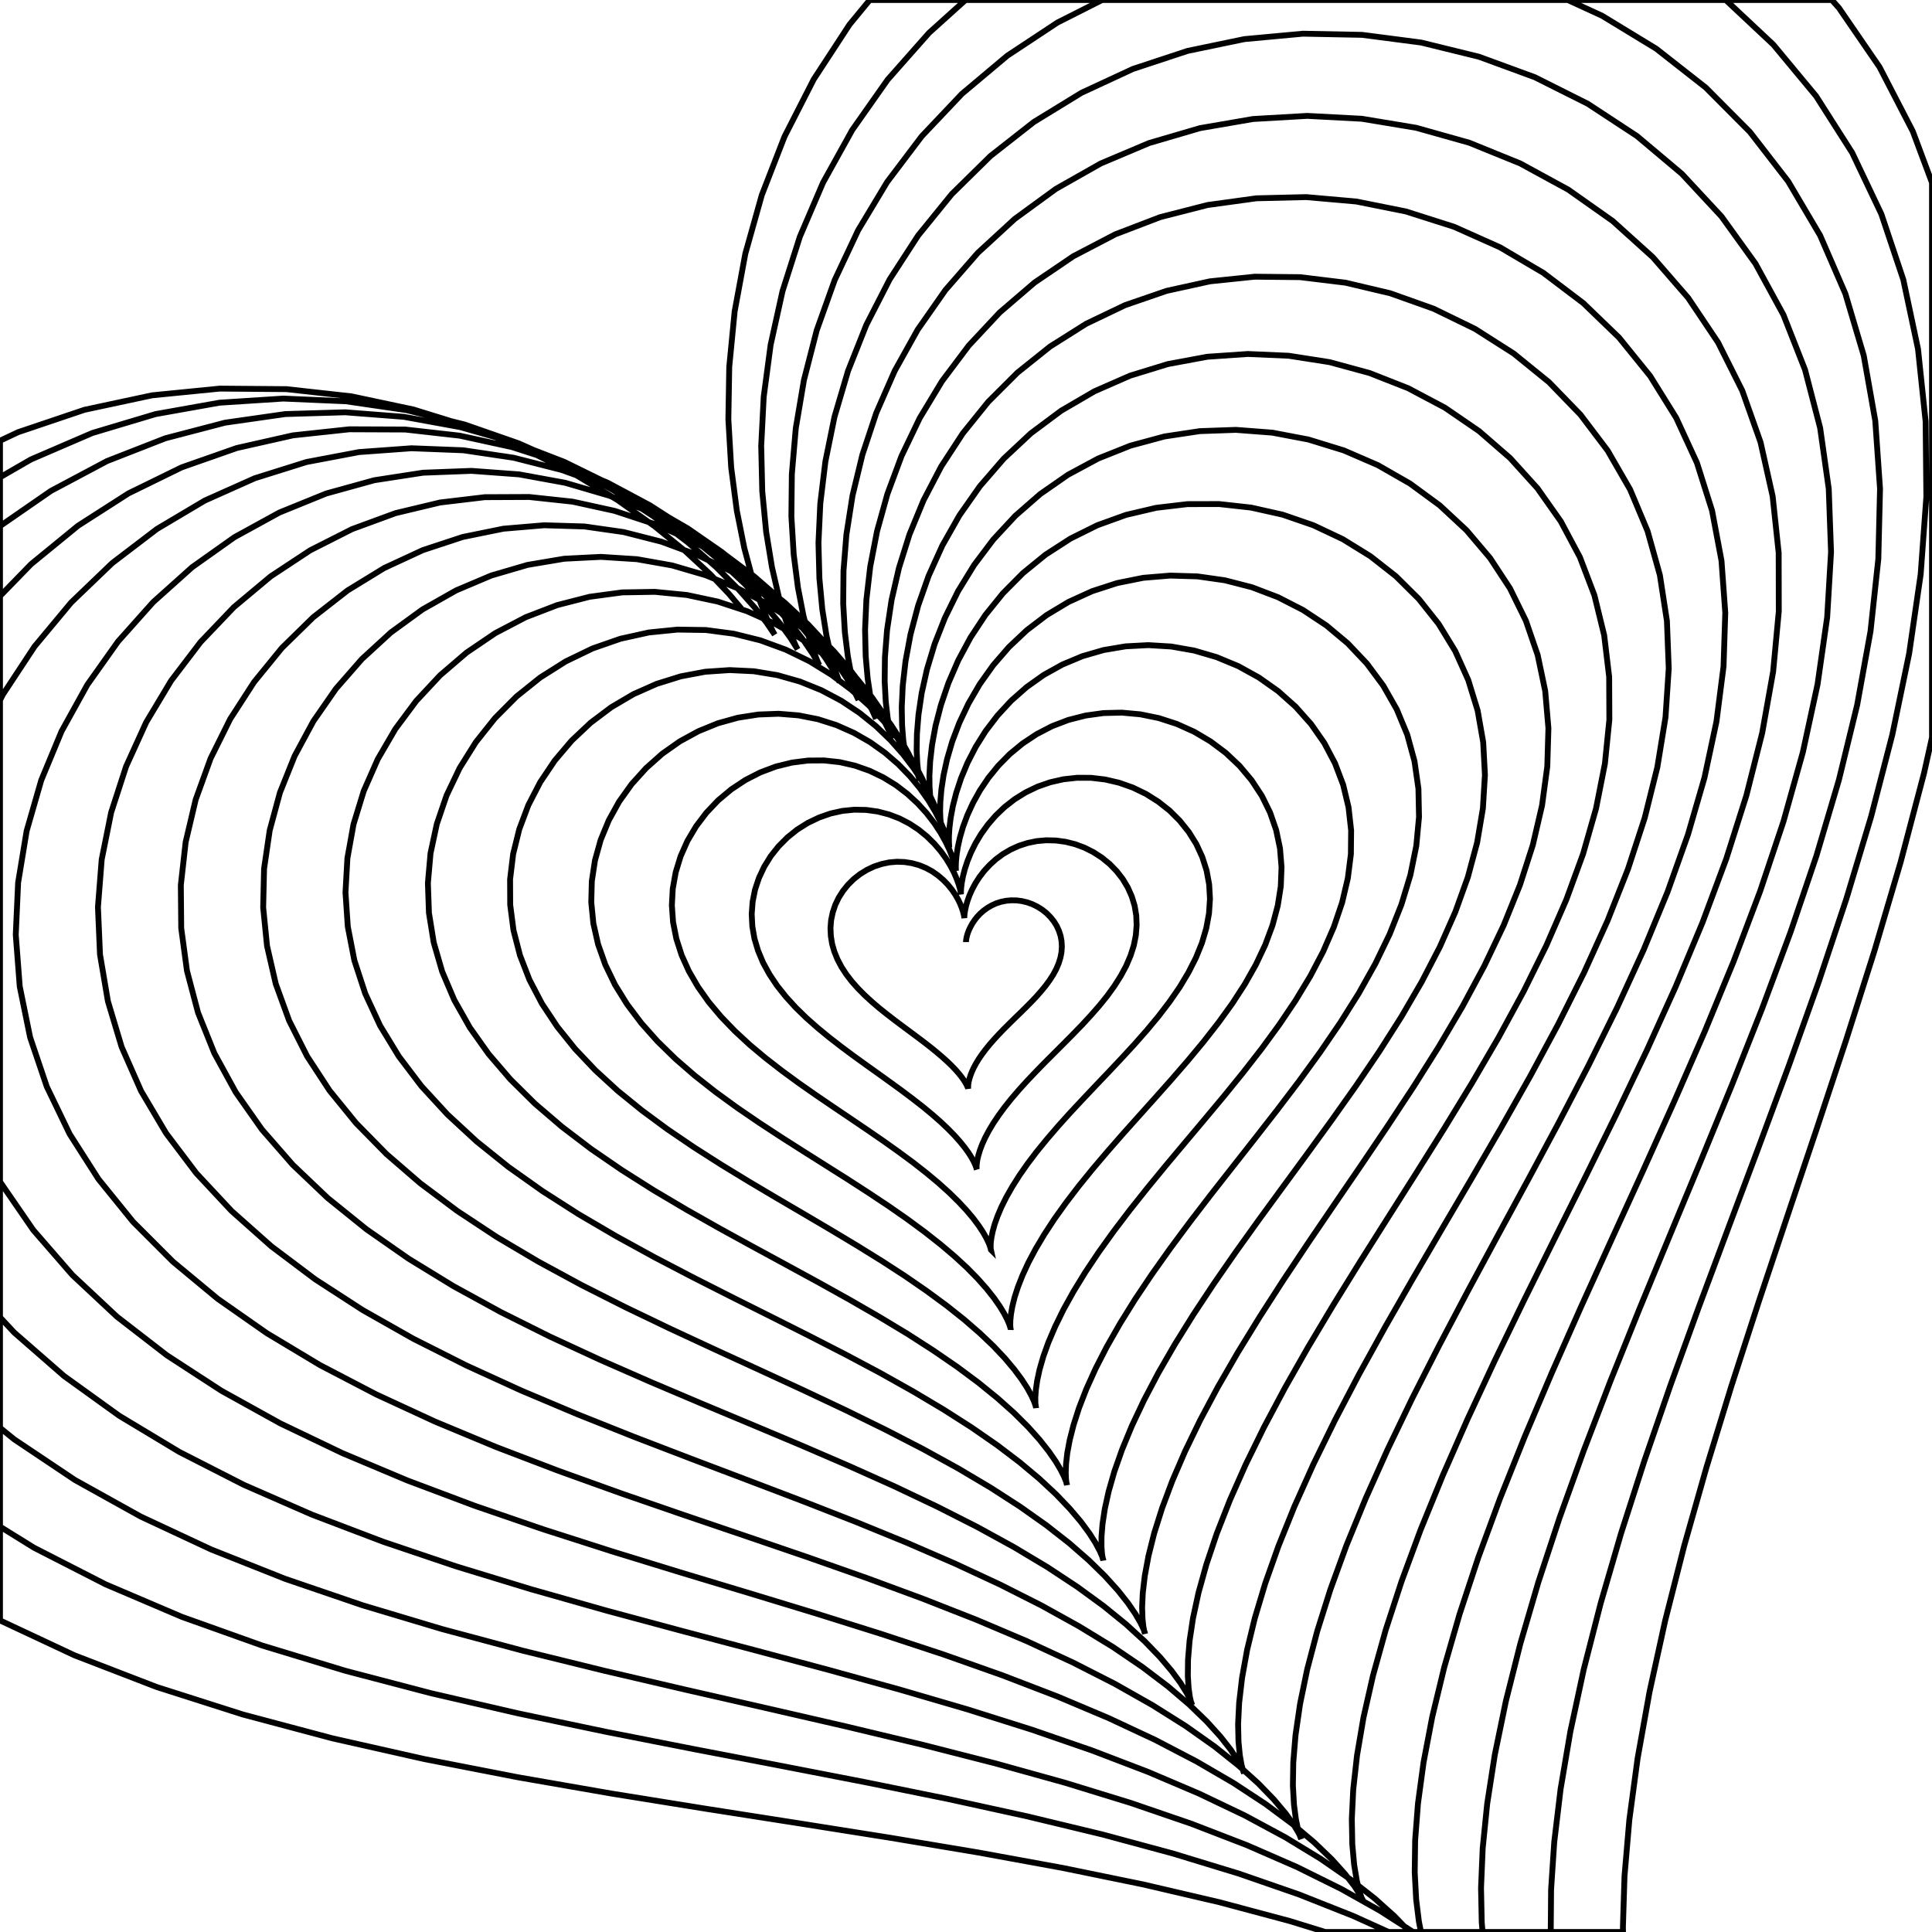 <?xml version="1.0" standalone="no"?>
<!DOCTYPE svg PUBLIC "-//W3C//DTD SVG 1.1//EN" "http://www.w3.org/Graphics/SVG/1.1/DTD/svg11.dtd">
<svg width="500" height="500" title="polygons" version="1.1" viewBox="0 0 500 500" xmlns="http://www.w3.org/2000/svg" class="svg-paper">
  <g>
    <!--  Created by Sandify -->
    <!--  https://sandify.org -->
    <!--  Version: 0.2.8 -->

    <!--  Machine type: Rectangular -->
    <!--    Min X (mm): 0 -->
    <!--    Max X (mm): 500 -->
    <!--    Min Y (mm): 0 -->
    <!--    Max Y (mm): 500 -->
    <!--  Content type: shape -->
    <!--  Layer: -->
    <!--    Shape: Heart -->
    <!--    Name: bubbles -->
    <!--    Visible: true -->
    <!--    Initial width: 22 -->
    <!--    Initial height: 22 -->
    <!--    X offset: 0 -->
    <!--    Y offset: 0 -->
    <!--    Rotate (degrees): 0 -->
    <!--    Reverse path: false -->
    <!--    Number of loops: 16 -->
    <!--    When transforming shape: smear -->
    <!--    Scale: true -->
    <!--      Scale (+/-): 100 -->
    <!--      Scale by: constant -->
    <!--    Spin: true -->
    <!--      Spin (+/-): 2 -->
    <!--      Spin by: constant -->
    <!--        Switchbacks: 0 -->
    <!--    Track: false -->
    <!--    Fine tuning: -->
    <!--      Connect to next layer: line -->
    <!--      Draw portion of path (%): 100 -->
    <!--      Backtrack at end (%): 0 -->
    <!--      Rotate starting point (%): 0 -->
    <!--  Reverse export path: false -->

    <!-- File name: 'heart 1' -->
    <!-- File type: svg -->


    <desc>pwidth:500;pheight:500;</desc>
    <path
       stroke="#000000"
       stroke-width="0.4mm"
       fill="none"
       d="M250,243.81L250,243.81L250.00,243.70L250.01,243.47L250.06,243.12L250.14,242.65L250.28,242.07L250.49,241.40L250.78,240.66L251.16,239.86L251.63,239.01L252.21,238.15L252.88,237.29L253.67,236.45L254.56,235.67L255.56,234.95L256.64,234.32L257.81,233.79L259.06,233.39L260.36,233.12L261.71,233.00L263.08,233.02L264.46,233.20L265.83,233.53L267.18,234.01L268.46,234.64L269.68,235.40L270.81,236.29L271.82,237.30L272.71,238.41L273.46,239.60L274.05,240.88L274.48,242.21L274.73,243.58L274.81,245.00L274.71,246.44L274.43,247.88L273.97,249.34L273.35,250.80L272.57,252.25L271.64,253.69L270.59,255.12L269.42,256.54L268.17,257.96L266.84,259.36L265.46,260.75L264.05,262.14L262.63,263.51L261.23,264.89L259.86,266.25L258.55,267.61L257.31,268.95L256.15,270.27L255.09,271.57L254.15,272.83L253.31,274.05L252.60,275.22L252.00,276.33L251.53,277.36L251.16,278.31L250.89,279.16L250.71,279.90L250.60,280.53L250.56,281.03L250.55,281.4L250.56,281.63L250.56,281.73L250.55,281.69L250.49,281.50L250.36,281.19L250.15,280.74L249.83,280.17L249.40,279.48L248.83,278.69L248.12,277.8L247.26,276.82L246.25,275.77L245.09,274.65L243.77,273.47L242.31,272.23L240.73,270.95L239.02,269.62L237.21,268.26L235.32,266.85L233.38,265.41L231.41,263.93L229.43,262.4L227.47,260.83L225.57,259.20L223.74,257.52L222.03,255.79L220.44,254.00L219.02,252.15L217.78,250.25L216.75,248.30L215.93,246.30L215.35,244.28L215.02,242.23L214.93,240.18L215.09,238.14L215.51,236.14L216.16,234.20L217.05,232.34L218.16,230.59L219.46,228.97L220.94,227.51L222.58,226.22L224.35,225.13L226.21,224.25L228.15,223.61L230.12,223.19L232.11,223.02L234.08,223.09L236,223.39L237.85,223.90L239.61,224.62L241.25,225.51L242.75,226.56L244.11,227.72L245.31,228.96L246.35,230.24L247.23,231.53L247.95,232.78L248.51,233.95L248.93,235.01L249.23,235.93L249.42,236.67L249.52,237.2L249.57,237.63L249.56,237.46L249.58,237.05L249.64,236.39L249.78,235.52L250.01,234.44L250.38,233.18L250.88,231.77L251.56,230.25L252.41,228.65L253.45,227.03L254.69,225.41L256.12,223.85L257.74,222.38L259.55,221.04L261.54,219.87L263.67,218.90L265.94,218.17L268.31,217.68L270.77,217.46L273.26,217.52L275.77,217.86L278.25,218.48L280.67,219.38L282.99,220.55L285.17,221.96L287.18,223.60L288.98,225.45L290.56,227.48L291.87,229.67L292.90,231.99L293.64,234.41L294.06,236.92L294.16,239.48L293.95,242.08L293.42,244.71L292.58,247.34L291.45,249.97L290.05,252.58L288.40,255.18L286.54,257.75L284.49,260.29L282.28,262.81L279.97,265.31L277.57,267.78L275.14,270.23L272.71,272.66L270.31,275.06L267.99,277.44L265.77,279.78L263.68,282.09L261.75,284.34L259.99,286.54L258.43,288.67L257.06,290.71L255.91,292.64L254.95,294.45L254.19,296.13L253.62,297.64L253.21,298.98L252.94,300.13L252.80,301.08L252.74,301.81L252.74,302.32L252.76,302.60L252.78,302.65L252.74,302.47L252.62,302.07L252.39,301.45L252.01,300.62L251.45,299.60L250.70,298.40L249.72,297.04L248.51,295.53L247.06,293.90L245.36,292.16L243.42,290.32L241.23,288.40L238.82,286.41L236.20,284.37L233.40,282.26L230.44,280.11L227.37,277.90L224.21,275.65L221.01,273.34L217.81,270.96L214.66,268.52L211.60,266.01L208.67,263.42L205.92,260.74L203.40,257.97L201.12,255.11L199.15,252.17L197.49,249.15L196.19,246.05L195.25,242.91L194.7,239.73L194.54,236.54L194.78,233.37L195.40,230.25L196.41,227.22L197.77,224.32L199.47,221.57L201.49,219.03L203.78,216.73L206.31,214.70L209.05,212.98L211.94,211.59L214.94,210.54L218.00,209.86L221.09,209.55L224.16,209.61L227.15,210.02L230.04,210.77L232.79,211.82L235.36,213.15L237.73,214.71L239.87,216.45L241.77,218.32L243.43,220.25L244.83,222.19L245.99,224.08L246.91,225.86L247.60,227.47L248.10,228.86L248.43,229.99L248.61,230.81L248.71,231.48L248.69,231.25L248.69,230.65L248.75,229.70L248.91,228.41L249.21,226.82L249.69,224.95L250.37,222.87L251.29,220.61L252.47,218.24L253.92,215.82L255.66,213.41L257.68,211.07L260.00,208.86L262.58,206.85L265.42,205.08L268.49,203.60L271.76,202.46L275.19,201.68L278.74,201.29L282.37,201.30L286.01,201.73L289.62,202.57L293.14,203.81L296.53,205.44L299.72,207.44L302.67,209.76L305.32,212.40L307.65,215.31L309.60,218.44L311.14,221.78L312.26,225.27L312.93,228.90L313.14,232.61L312.89,236.39L312.19,240.21L311.06,244.04L309.50,247.88L307.56,251.70L305.28,255.50L302.68,259.26L299.82,263.00L296.75,266.69L293.52,270.35L290.18,273.97L286.80,277.56L283.43,281.10L280.11,284.61L276.89,288.06L273.83,291.46L270.97,294.79L268.32,298.03L265.93,301.18L263.81,304.22L261.98,307.11L260.43,309.84L259.16,312.38L258.17,314.72L257.42,316.82L256.91,318.66L256.59,320.23L256.42,321.50L256.38,322.46L256.39,323.11L256.44,323.43L256.45,323.44L256.38,323.12L256.19,322.50L255.83,321.58L255.25,320.38L254.43,318.93L253.32,317.24L251.90,315.33L250.15,313.25L248.05,311.00L245.62,308.62L242.84,306.12L239.73,303.53L236.31,300.85L232.60,298.11L228.65,295.30L224.49,292.44L220.17,289.51L215.75,286.53L211.27,283.48L206.79,280.35L202.38,277.12L198.10,273.80L194.00,270.37L190.16,266.81L186.61,263.13L183.42,259.33L180.63,255.39L178.28,251.34L176.40,247.18L175.04,242.94L174.19,238.64L173.88,234.31L174.11,230.00L174.87,225.75L176.14,221.61L177.91,217.62L180.15,213.85L182.81,210.34L185.85,207.14L189.23,204.31L192.89,201.88L196.76,199.90L200.81,198.38L204.95,197.36L209.13,196.83L213.28,196.80L217.36,197.25L221.31,198.16L225.07,199.49L228.60,201.19L231.87,203.20L234.84,205.47L237.49,207.91L239.81,210.45L241.78,213.01L243.42,215.51L244.74,217.87L245.75,220.01L246.48,221.87L246.97,223.37L247.25,224.48L247.41,225.39L247.38,225.09L247.36,224.31L247.40,223.06L247.55,221.36L247.88,219.24L248.42,216.77L249.23,213.99L250.35,210.98L251.80,207.81L253.61,204.56L255.79,201.32L258.36,198.16L261.31,195.17L264.63,192.43L268.29,190.00L272.26,187.94L276.50,186.32L280.97,185.18L285.61,184.54L290.35,184.43L295.14,184.87L299.89,185.84L304.55,187.35L309.04,189.37L313.28,191.88L317.22,194.83L320.78,198.19L323.91,201.92L326.57,205.97L328.70,210.29L330.27,214.83L331.26,219.55L331.66,224.41L331.47,229.37L330.68,234.39L329.33,239.45L327.44,244.53L325.05,249.59L322.20,254.64L318.95,259.66L315.36,264.63L311.50,269.57L307.44,274.46L303.25,279.30L298.99,284.09L294.75,288.82L290.58,293.48L286.56,298.08L282.73,302.59L279.15,307L275.87,311.29L272.90,315.44L270.29,319.42L268.04,323.20L266.15,326.75L264.63,330.05L263.44,333.07L262.57,335.76L261.99,338.11L261.64,340.10L261.48,341.70L261.45,342.89L261.50,343.68L261.56,344.04L261.57,344L261.47,343.55L261.19,342.71L260.68,341.50L259.88,339.95L258.75,338.08L257.25,335.93L255.34,333.52L253.01,330.89L250.24,328.07L247.01,325.10L243.35,322.00L239.27,318.79L234.79,315.49L229.96,312.13L224.80,308.70L219.39,305.20L213.77,301.65L208.02,298.02L202.20,294.31L196.40,290.51L190.67,286.59L185.11,282.54L179.79,278.35L174.78,274.00L170.15,269.48L165.97,264.78L162.29,259.90L159.17,254.87L156.66,249.68L154.78,244.37L153.56,238.97L153.02,233.52L153.16,228.07L153.98,222.67L155.45,217.39L157.55,212.30L160.24,207.45L163.48,202.92L167.22,198.78L171.38,195.08L175.92,191.88L180.75,189.24L185.80,187.18L190.99,185.74L196.25,184.92L201.5,184.72L206.67,185.14L211.68,186.13L216.48,187.66L221.00,189.67L225.20,192.08L229.03,194.81L232.47,197.78L235.49,200.88L238.09,204.02L240.26,207.10L242.01,210.01L243.37,212.66L244.37,214.97L245.04,216.84L245.45,218.23L245.69,219.36L245.65,219.01L245.59,218.05L245.58,216.5L245.70,214.38L246.02,211.74L246.59,208.65L247.48,205.17L248.73,201.39L250.40,197.40L252.51,193.30L255.09,189.19L258.15,185.18L261.68,181.36L265.68,177.83L270.11,174.68L274.94,171.99L280.13,169.82L285.62,168.23L291.33,167.27L297.19,166.96L303.12,167.32L309.04,168.36L314.85,170.06L320.46,172.39L325.8,175.34L330.77,178.85L335.29,182.88L339.30,187.38L342.72,192.28L345.50,197.55L347.61,203.11L349.00,208.91L349.67,214.90L349.61,221.04L348.82,227.28L347.34,233.58L345.19,239.92L342.43,246.27L339.11,252.61L335.29,258.92L331.06,265.20L326.5,271.43L321.69,277.61L316.72,283.73L311.67,289.78L306.64,295.76L301.70,301.66L296.94,307.46L292.42,313.14L288.21,318.68L284.35,324.06L280.88,329.25L277.84,334.21L275.23,338.91L273.07,343.32L271.33,347.39L270.00,351.10L269.05,354.40L268.43,357.27L268.08,359.68L267.94,361.60L267.96,363.03L268.05,363.95L268.13,364.36L268.13,364.27L267.98,363.69L267.60,362.64L266.92,361.16L265.88,359.26L264.42,357.00L262.49,354.40L260.06,351.51L257.11,348.38L253.60,345.04L249.56,341.53L244.97,337.88L239.87,334.13L234.29,330.28L228.27,326.37L221.87,322.40L215.16,318.37L208.19,314.26L201.07,310.09L193.86,305.81L186.67,301.43L179.58,296.90L172.69,292.22L166.08,287.34L159.84,282.27L154.07,276.98L148.83,271.45L144.21,265.70L140.25,259.73L137.02,253.56L134.56,247.21L132.89,240.73L132.04,234.17L132.01,227.58L132.80,221.03L134.39,214.60L136.74,208.36L139.82,202.41L143.58,196.82L147.94,191.68L152.84,187.06L158.20,183.03L163.94,179.65L169.96,176.98L176.18,175.04L182.51,173.85L188.84,173.42L195.09,173.72L201.19,174.73L207.04,176.39L212.57,178.63L217.74,181.37L222.47,184.52L226.74,187.96L230.50,191.58L233.76,195.26L236.50,198.88L238.73,202.31L240.47,205.45L241.77,208.19L242.66,210.42L243.21,212.07L243.55,213.44L243.49,213.03L243.37,211.89L243.30,210.04L243.36,207.51L243.63,204.35L244.19,200.63L245.11,196.44L246.45,191.87L248.28,187.05L250.64,182.07L253.55,177.07L257.04,172.16L261.10,167.47L265.72,163.11L270.88,159.18L276.54,155.78L282.64,153.00L289.11,150.90L295.87,149.54L302.84,148.96L309.92,149.17L317.00,150.18L323.99,151.98L330.76,154.56L337.22,157.87L343.27,161.87L348.8,166.50L353.73,171.71L357.98,177.43L361.49,183.60L364.20,190.14L366.07,197.00L367.09,204.12L367.24,211.43L366.54,218.89L365.01,226.45L362.69,234.08L359.65,241.74L355.94,249.40L351.65,257.06L346.86,264.68L341.68,272.26L336.21,279.79L330.54,287.25L324.79,294.63L319.06,301.92L313.43,309.10L308.01,316.16L302.88,323.06L298.11,329.78L293.74,336.30L289.85,342.56L286.44,348.54L283.54,354.19L281.15,359.48L279.26,364.34L277.84,368.76L276.84,372.68L276.21,376.06L275.89,378.90L275.81,381.15L275.88,382.80L276.01,383.86L276.13,384.31L276.12,384.17L275.91,383.47L275.42,382.22L274.55,380.46L273.24,378.24L271.41,375.60L269.03,372.59L266.05,369.26L262.43,365.66L258.16,361.85L253.24,357.85L247.69,353.72L241.53,349.49L234.81,345.17L227.56,340.80L219.87,336.36L211.81,331.87L203.46,327.32L194.92,322.68L186.28,317.94L177.66,313.06L169.15,308.02L160.88,302.78L152.93,297.32L145.42,291.60L138.44,285.62L132.09,279.34L126.45,272.77L121.59,265.92L117.57,258.81L114.44,251.46L112.25,243.93L111.01,236.26L110.74,228.54L111.42,220.83L113.05,213.24L115.58,205.84L118.97,198.75L123.16,192.06L128.09,185.87L133.66,180.27L139.80,175.35L146.40,171.18L153.36,167.82L160.57,165.31L167.94,163.68L175.34,162.94L182.68,163.05L189.86,164.00L196.78,165.72L203.35,168.13L209.50,171.13L215.17,174.63L220.30,178.49L224.85,182.57L228.81,186.75L232.16,190.88L234.90,194.81L237.07,198.41L238.70,201.56L239.83,204.14L240.54,206.05L241.00,207.63L240.9,207.17L240.72,205.86L240.57,203.71L240.53,200.76L240.72,197.08L241.22,192.74L242.12,187.83L243.51,182.47L245.44,176.79L247.98,170.92L251.17,164.99L255.02,159.16L259.55,153.55L264.75,148.31L270.59,143.55L277.03,139.39L284.00,135.93L291.43,133.25L299.23,131.42L307.29,130.47L315.51,130.45L323.76,131.36L331.93,133.19L339.88,135.93L347.50,139.53L354.66,143.95L361.25,149.12L367.16,154.98L372.31,161.46L376.6,168.48L379.98,175.98L382.41,183.87L383.85,192.08L384.30,200.56L383.77,209.24L382.28,218.06L379.88,227.00L376.64,236.00L372.64,245.03L367.96,254.06L362.71,263.08L357.00,272.06L350.95,280.99L344.68,289.84L338.31,298.60L331.96,307.26L325.73,315.78L319.74,324.14L314.07,332.32L308.81,340.27L304.03,347.95L299.77,355.33L296.07,362.36L292.94,368.99L290.39,375.16L288.39,380.84L286.92,385.97L285.92,390.51L285.33,394.42L285.07,397.68L285.06,400.25L285.20,402.14L285.39,403.32L285.53,403.81L285.52,403.63L285.24,402.8L284.61,401.36L283.54,399.35L281.93,396.81L279.72,393.82L276.85,390.43L273.27,386.69L268.96,382.68L263.89,378.43L258.07,374.01L251.51,369.46L244.25,364.82L236.34,360.11L227.84,355.34L218.82,350.54L209.37,345.69L199.59,340.77L189.59,335.77L179.49,330.65L169.39,325.38L159.43,319.91L149.72,314.22L140.39,308.25L131.55,301.98L123.32,295.37L115.79,288.41L109.07,281.10L103.24,273.42L98.36,265.42L94.51,257.11L91.71,248.55L90.01,239.81L89.41,230.96L89.91,222.10L91.49,213.33L94.12,204.75L97.75,196.50L102.31,188.67L107.73,181.39L113.91,174.76L120.76,168.89L128.18,163.86L136.03,159.75L144.21,156.60L152.59,154.45L161.05,153.31L169.47,153.17L177.74,153.98L185.73,155.68L193.36,158.19L200.52,161.40L207.15,165.18L213.18,169.40L218.55,173.90L223.25,178.53L227.24,183.13L230.54,187.52L233.16,191.56L235.15,195.10L236.55,198.01L237.44,200.17L238.03,201.97L237.9,201.45L237.65,199.96L237.39,197.52L237.23,194.17L237.30,189.97L237.70,185L238.53,179.37L239.90,173.22L241.88,166.67L244.55,159.88L247.94,153.01L252.11,146.22L257.05,139.66L262.77,133.49L269.23,127.85L276.4,122.87L284.20,118.67L292.55,115.34L301.36,112.96L310.50,111.58L319.85,111.25L329.28,111.97L338.64,113.75L347.79,116.57L356.59,120.38L364.90,125.14L372.59,130.78L379.53,137.23L385.62,144.41L390.77,152.25L394.90,160.65L397.95,169.53L399.90,178.83L400.73,188.46L400.44,198.35L399.08,208.45L396.69,218.70L393.35,229.06L389.14,239.48L384.16,249.94L378.54,260.39L372.40,270.81L365.87,281.18L359.08,291.48L352.19,301.68L345.30,311.75L338.56,321.66L332.08,331.38L325.97,340.87L320.31,350.08L315.17,358.98L310.62,367.50L306.69,375.61L303.40,383.23L300.75,390.31L298.70,396.81L297.23,402.66L296.27,407.83L295.75,412.27L295.58,415.95L295.67,418.85L295.90,420.96L296.15,422.27L296.33,422.80L296.30,422.57L295.95,421.62L295.17,419.99L293.87,417.74L291.94,414.91L289.32,411.60L285.93,407.85L281.73,403.75L276.69,399.35L270.79,394.73L264.02,389.94L256.43,385.04L248.04,380.06L238.91,375.03L229.10,369.97L218.72,364.88L207.85,359.75L196.62,354.57L185.13,349.30L173.51,343.9L161.91,338.33L150.45,332.54L139.28,326.48L128.52,320.11L118.30,313.36L108.76,306.22L100.01,298.66L92.15,290.66L85.28,282.22L79.49,273.37L74.83,264.15L71.36,254.60L69.11,244.81L68.11,234.85L68.34,224.84L69.80,214.89L72.45,205.12L76.24,195.67L81.09,186.67L86.93,178.26L93.66,170.56L101.16,163.68L109.34,157.73L118.04,152.80L127.15,148.94L136.52,146.20L146.02,144.60L155.50,144.12L164.85,144.72L173.93,146.33L182.62,148.87L190.82,152.21L198.44,156.22L205.39,160.74L211.62,165.61L217.09,170.64L221.77,175.66L225.66,180.48L228.77,184.93L231.14,188.83L232.84,192.06L233.92,194.47L234.65,196.47L234.49,195.89L234.15,194.24L233.76,191.52L233.46,187.76L233.37,183.04L233.63,177.45L234.35,171.11L235.65,164.14L237.62,156.72L240.34,149.00L243.89,141.16L248.30,133.38L253.59,125.84L259.77,118.70L266.80,112.13L274.65,106.28L283.24,101.27L292.48,97.22L302.25,94.22L312.45,92.33L322.92,91.61L333.52,92.07L344.08,93.72L354.44,96.54L364.45,100.48L373.94,105.51L382.76,111.55L390.79,118.52L397.88,126.35L403.94,134.94L408.88,144.2L412.63,154.05L415.16,164.40L416.45,175.16L416.50,186.26L415.35,197.63L413.06,209.22L409.71,220.95L405.38,232.79L400.20,244.68L394.30,256.60L387.82,268.51L380.90,280.37L373.70,292.16L366.37,303.83L359.05,315.36L351.88,326.71L345.00,337.83L338.52,348.67L332.54,359.19L327.14,369.33L322.38,379.03L318.30,388.23L314.91,396.86L312.21,404.88L310.17,412.2L308.75,418.78L307.87,424.58L307.46,429.54L307.41,433.65L307.61,436.86L307.94,439.19L308.27,440.63L308.48,441.19L308.43,440.92L308.00,439.86L307.07,438.05L305.52,435.56L303.25,432.47L300.19,428.85L296.26,424.78L291.41,420.35L285.60,415.63L278.83,410.69L271.1,405.59L262.43,400.40L252.88,395.16L242.49,389.89L231.37,384.61L219.59,379.33L207.28,374.02L194.55,368.67L181.54,363.23L168.39,357.65L155.25,351.89L142.26,345.88L129.58,339.55L117.35,332.85L105.72,325.73L94.83,318.13L84.80,310.04L75.75,301.43L67.78,292.30L61.00,282.66L55.47,272.57L51.25,262.07L48.39,251.25L46.90,240.21L46.80,229.05L48.05,217.92L50.64,206.95L54.50,196.29L59.57,186.09L65.76,176.51L72.96,167.68L81.06,159.75L89.94,152.82L99.44,147.00L109.44,142.37L119.76,138.97L130.28,136.83L140.82,135.94L151.24,136.25L161.41,137.70L171.18,140.19L180.43,143.60L189.05,147.77L196.96,152.53L204.08,157.71L210.35,163.10L215.75,168.50L220.26,173.71L223.89,178.54L226.68,182.79L228.69,186.31L229.99,188.95L230.88,191.15L230.68,190.52L230.24,188.71L229.71,185.70L229.23,181.55L228.95,176.32L229.02,170.12L229.57,163.05L230.74,155.28L232.65,146.98L235.37,138.32L239.00,129.50L243.59,120.71L249.18,112.15L255.75,104.00L263.30,96.46L271.77,89.68L281.09,83.80L291.18,78.97L301.9,75.28L313.13,72.81L324.70,71.61L336.45,71.73L348.21,73.16L359.80,75.90L371.03,79.90L381.73,85.11L391.73,91.48L400.87,98.90L409.02,107.31L416.05,116.60L421.87,126.68L426.39,137.45L429.57,148.82L431.4,160.70L431.87,173.00L431.03,185.64L428.92,198.55L425.65,211.67L421.31,224.94L416.02,238.31L409.94,251.73L403.21,265.16L396.00,278.55L388.48,291.86L380.81,305.06L373.15,318.09L365.65,330.91L358.46,343.46L351.70,355.70L345.49,367.55L339.90,378.96L335.00,389.86L330.84,400.18L327.42,409.84L324.74,418.79L322.76,426.95L321.44,434.27L320.69,440.69L320.42,446.18L320.52,450.69L320.86,454.23L321.31,456.76L321.73,458.32L321.97,458.93L321.90,458.61L321.38,457.44L320.27,455.46L318.46,452.76L315.83,449.41L312.31,445.52L307.81,441.17L302.27,436.44L295.68,431.44L288.01,426.23L279.28,420.90L269.52,415.49L258.77,410.06L247.11,404.64L234.63,399.23L221.44,393.84L207.65,388.45L193.41,383.03L178.86,377.52L164.14,371.87L149.44,366.01L134.89,359.87L120.67,353.37L106.94,346.45L93.86,339.04L81.57,331.08L70.22,322.54L59.92,313.39L50.81,303.63L42.98,293.27L36.51,282.35L31.48,270.95L27.93,259.13L25.88,247.02L25.35,234.74L26.32,222.43L28.77,210.25L32.63,198.37L37.83,186.94L44.29,176.16L51.90,166.17L60.53,157.13L70.05,149.17L80.30,142.41L91.13,136.93L102.38,132.80L113.88,130.05L125.46,128.67L136.95,128.62L148.20,129.83L159.05,132.21L169.37,135.61L179.02,139.88L187.91,144.82L195.94,150.25L203.06,155.94L209.2,161.68L214.36,167.24L218.55,172.42L221.78,177.00L224.12,180.80L225.65,183.65L226.72,186.04L226.48,185.36L225.93,183.39L225.23,180.11L224.55,175.57L224.04,169.84L223.88,163.02L224.22,155.25L225.21,146.67L226.98,137.48L229.65,127.87L233.30,118.05L238.01,108.23L243.81,98.62L250.71,89.44L258.71,80.88L267.75,73.12L277.77,66.32L288.65,60.64L300.28,56.19L312.50,53.06L325.16,51.32L338.06,51.01L351.01,52.15L363.83,54.72L376.30,58.69L388.23,64.02L399.44,70.63L409.75,78.44L419.00,87.36L427.05,97.30L433.80,108.14L439.17,119.79L443.08,132.15L445.52,145.11L446.50,158.59L446.05,172.49L444.22,186.73L441.12,201.25L436.85,215.97L431.56,230.83L425.39,245.77L418.52,260.75L411.12,275.70L403.38,290.58L395.46,305.33L387.55,319.90L379.82,334.23L372.42,348.26L365.47,361.92L359.11,375.13L353.42,387.84L348.46,399.95L344.29,411.40L340.91,422.11L338.31,432.00L336.45,441.00L335.28,449.05L334.70,456.10L334.60,462.1L334.88,467.03L335.38,470.87L335.96,473.62L336.48,475.29L336.76,475.93L336.67,475.57L336.04,474.29L334.75,472.15L332.66,469.25L329.65,465.68L325.64,461.54L320.55,456.94L314.31,451.97L306.90,446.73L298.31,441.32L288.56,435.80L277.67,430.25L265.70,424.71L252.74,419.21L238.89,413.77L224.26,408.37L208.98,402.99L193.21,397.60L177.09,392.12L160.80,386.50L144.50,380.64L128.38,374.48L112.60,367.91L97.34,360.86L82.77,353.26L69.05,345.02L56.33,336.12L44.75,326.51L34.43,316.19L25.49,305.16L18.03,293.49L12.11,281.22L7.79,268.45L5.11,255.30L4.08,241.90L4.69,228.42L6.90,215.03L10.68,201.91L15.94,189.24L22.60,177.22L30.54,166.03L39.63,155.84L49.73,146.79L60.67,139.03L72.30,132.65L84.43,127.72L96.88,124.28L109.47,122.34L122.02,121.86L134.35,122.77L146.28,124.95L157.67,128.28L168.38,132.57L178.26,137.63L187.24,143.25L195.21,149.20L202.14,155.23L207.98,161.11L212.74,166.59L216.45,171.47L219.15,175.53L220.93,178.58L222.19,181.16L221.9,180.43L221.23,178.3L220.34,174.76L219.42,169.85L218.65,163.62L218.22,156.20L218.30,147.72L219.05,138.35L220.63,128.27L223.18,117.71L226.78,106.87L231.54,96.00L237.49,85.33L244.67,75.07L253.06,65.44L262.61,56.66L273.26,48.89L284.89,42.30L297.39,37.02L310.58,33.16L324.28,30.80L338.31,29.99L352.46,30.74L366.50,33.07L380.22,36.93L393.41,42.29L405.85,49.07L417.36,57.19L427.75,66.56L436.89,77.08L444.64,88.64L450.90,101.12L455.62,114.43L458.76,128.44L460.32,143.08L460.35,158.22L458.89,173.79L456.05,189.71L451.96,205.88L446.76,222.25L440.61,238.74L433.69,255.29L426.20,271.83L418.33,288.31L410.28,304.64L402.22,320.78L394.35,336.65L386.82,352.18L379.79,367.29L373.37,381.89L367.65,395.91L362.72,409.26L358.61,421.85L355.34,433.61L352.88,444.44L351.2,454.28L350.22,463.07L349.85,470.74L349.97,477.25L350.45,482.58L351.14,486.72L351.87,489.67L352.49,491.46L352.82,492.13L352.69,491.73L351.96,490.35L350.47,488.06L348.08,484.98L344.68,481.20L340.16,476.85L334.45,472.03L327.49,466.86L319.24,461.44L309.70,455.88L298.9,450.25L286.87,444.62L273.67,439.05L259.39,433.56L244.15,428.17L228.06,422.86L211.28,417.59L193.96,412.32L176.27,406.99L158.38,401.49L140.49,395.75L122.76,389.66L105.40,383.13L88.59,376.06L72.50,368.35L57.31,359.93L43.19,350.75L30.27,340.76L18.71,329.95L8.61,318.33L0.08,305.94L0,305.79L0,181.21L0.76,179.72L8.95,167.30L18.43,155.91L29.04,145.73L40.62,136.90L52.99,129.55L65.96,123.76L79.33,119.57L92.91,117.00L106.49,116.01L119.89,116.53L132.91,118.46L145.38,121.63L157.14,125.88L168.05,131L177.98,136.75L186.85,142.90L194.58,149.17L201.13,155.32L206.50,161.09L210.7,166.23L213.78,170.53L215.82,173.78L217.28,176.52L216.95,175.74L216.14,173.47L215.05,169.67L213.87,164.39L212.81,157.69L212.06,149.68L211.82,140.50L212.29,130.33L213.62,119.38L215.97,107.86L219.47,96.00L224.21,84.07L230.25,72.30L237.62,60.94L246.33,50.22L256.34,40.37L267.56,31.57L279.9,24.01L293.21,17.84L307.33,13.18L322.06,10.12L337.20,8.72L352.52,9.02L367.79,11.01L382.77,14.69L397.22,19.99L410.92,26.86L423.66,35.22L435.25,44.97L445.51,56.01L454.31,68.22L461.55,81.48L467.14,95.69L471.05,110.74L473.28,126.50L473.87,142.87L472.87,159.76L470.39,177.07L466.57,194.71L461.56,212.59L455.52,230.64L448.67,248.78L441.19,266.94L433.3,285.03L425.21,302.99L417.11,320.72L409.19,338.16L401.64,355.21L394.61,371.78L388.21,387.79L382.56,403.14L377.74,417.74L373.77,431.48L370.67,444.29L368.42,456.07L366.97,466.75L366.24,476.26L366.13,484.55L366.50,491.56L367.21,497.29L367.75,500L364.80,500L364.70,499.87L360.88,495.91L355.83,491.37L349.48,486.38L341.77,481.05L332.67,475.51L322.17,469.85L310.30,464.18L297.10,458.56L282.65,453.03L267.04,447.64L250.4,442.39L232.85,437.26L214.56,432.20L195.68,427.16L176.40,422.06L156.91,416.81L137.40,411.28L118.07,405.38L99.11,398.98L80.72,391.98L63.10,384.27L46.42,375.76L30.85,366.39L16.56,356.10L3.70,344.88L0,340.91L0,154.27L8.06,145.99L20.21,136.05L33.27,127.68L47.03,120.95L61.28,115.95L75.82,112.67L90.41,111.10L104.87,111.16L118.97,112.75L132.52,115.71L145.35,119.85L157.29,124.95L168.21,130.78L177.99,137.07L186.55,143.54L193.84,149.92L199.83,155.93L204.55,161.31L208.03,165.82L210.35,169.24L212.03,172.14L211.64,171.33L210.69,168.91L209.37,164.87L207.90,159.24L206.51,152.07L205.41,143.48L204.81,133.62L204.93,122.67L205.95,110.84L208.06,98.36L211.37,85.48L216.02,72.48L222.08,59.60L229.59,47.11L238.55,35.26L248.94,24.29L260.69,14.42L273.67,5.84L285.22,0L405.74,0L414.62,4.08L428.62,12.60L441.43,22.65L452.87,34.14L462.78,46.94L471.05,60.94L477.58,76.01L482.34,92.04L485.32,108.90L486.55,126.48L486.11,144.67L484.09,163.36L480.63,182.46L475.90,201.87L470.09,221.49L463.39,241.24L456.03,261.03L448.23,280.76L440.20,300.35L432.16,319.7L424.30,338.72L416.82,357.31L409.88,375.38L403.61,392.81L398.11,409.50L393.47,425.35L389.72,440.25L386.86,454.11L384.88,466.84L383.72,478.35L383.29,488.58L383.47,497.47L383.69,500L365.71,500L365.61,499.93L357.13,494.49L347.15,488.88L335.67,483.19L322.72,477.54L308.35,471.99L292.63,466.60L275.69,461.39L257.64,456.37L238.62,451.51L218.81,446.77L198.37,442.07L177.51,437.31L156.41,432.39L135.28,427.19L114.33,421.58L93.76,415.42L73.79,408.60L54.61,400.98L36.41,392.48L19.38,383.01L3.68,372.50L0,369.51L0,136.16L13.19,127.04L27.69,119.33L42.79,113.43L58.24,109.39L73.83,107.16L89.33,106.70L104.50,107.87L119.13,110.54L133.03,114.5L146.02,119.53L157.93,125.37L168.65,131.74L178.06,138.35L186.11,144.91L192.76,151.13L198.01,156.72L201.91,161.43L204.52,165.01L206.43,168.05L205.98,167.20L204.87,164.65L203.32,160.38L201.54,154.40L199.78,146.78L198.28,137.63L197.27,127.11L197.00,115.38L197.65,102.68L199.44,89.25L202.51,75.36L207.00,61.27L213.00,47.26L220.57,33.62L229.72,20.62L240.44,8.50L249.87,0L446.62,0L458.93,11.54L470,24.87L479.35,39.54L486.90,55.42L492.58,72.39L496.38,90.32L498.35,109.08L498.54,128.55L497.07,148.62L494.08,169.17L489.74,190.10L484.25,211.30L477.82,232.67L470.68,254.10L463.06,275.48L455.20,296.72L447.32,317.71L439.63,338.33L432.32,358.48L425.57,378.04L419.51,396.90L414.25,414.94L409.87,432.04L406.41,448.11L403.88,463.02L402.24,476.69L401.42,489.02L401.33,499.96L401.33,500L359.38,500L350.19,495.84L336.14,490.27L320.58,484.88L303.60,479.70L285.31,474.76L265.85,470.07L245.36,465.58L224.03,461.25L202.04,456.98L179.59,452.67L156.88,448.20L134.14,443.43L111.57,438.21L89.39,432.40L67.82,425.85L47.07,418.44L27.34,410.03L8.81,400.55L0,395.09L0,123.53L8.02,118.90L23.90,112.06L40.25,107.17L56.80,104.22L73.31,103.15L89.54,103.85L105.25,106.15L120.22,109.86L134.26,114.75L147.19,120.53L158.85,126.93L169.14,133.63L177.97,140.33L185.29,146.72L191.10,152.49L195.43,157.36L198.35,161.09L200.5,164.26L200.00,163.37L198.72,160.70L196.90,156.21L194.79,149.91L192.63,141.86L190.69,132.17L189.23,120.98L188.5,108.50L188.73,94.95L190.13,80.58L192.89,65.66L197.15,50.49L203.03,35.35L210.59,20.54L219.86,6.35L225.09,0L474.08,0L475.92,2.06L486.42,17.35L495.03,33.99L500,47.29L500,190.85L497.94,200.09L491.89,223.08L485.08,246.16L477.76,269.20L470.17,292.11L462.56,314.74L455.13,336.97L448.09,358.69L441.63,379.76L435.87,400.05L430.94,419.44L426.91,437.80L423.82,455.01L421.67,470.97L420.42,485.57L420.01,498.72L420.04,500L342.98,500L333.78,497.16L315.53,492.28L295.90,487.7L275.02,483.42L253.08,479.41L230.23,475.59L206.69,471.86L182.66,468.10L158.36,464.19L134.00,459.95L109.81,455.24L86.03,449.88L62.86,443.71L40.53,436.59L19.25,428.38L0,419.36L0,114.06L4.69,111.85L21.88,106.05L39.35,102.31L56.86,100.57L74.13,100.71L90.91,102.57L106.96,105.97L122.05,110.63L136.00,116.30L148.63,122.67L159.81,129.41L169.43,136.21L177.45,142.72L183.83,148.63L188.62,153.65L191.86,157.50"/>

  </g>
</svg>
